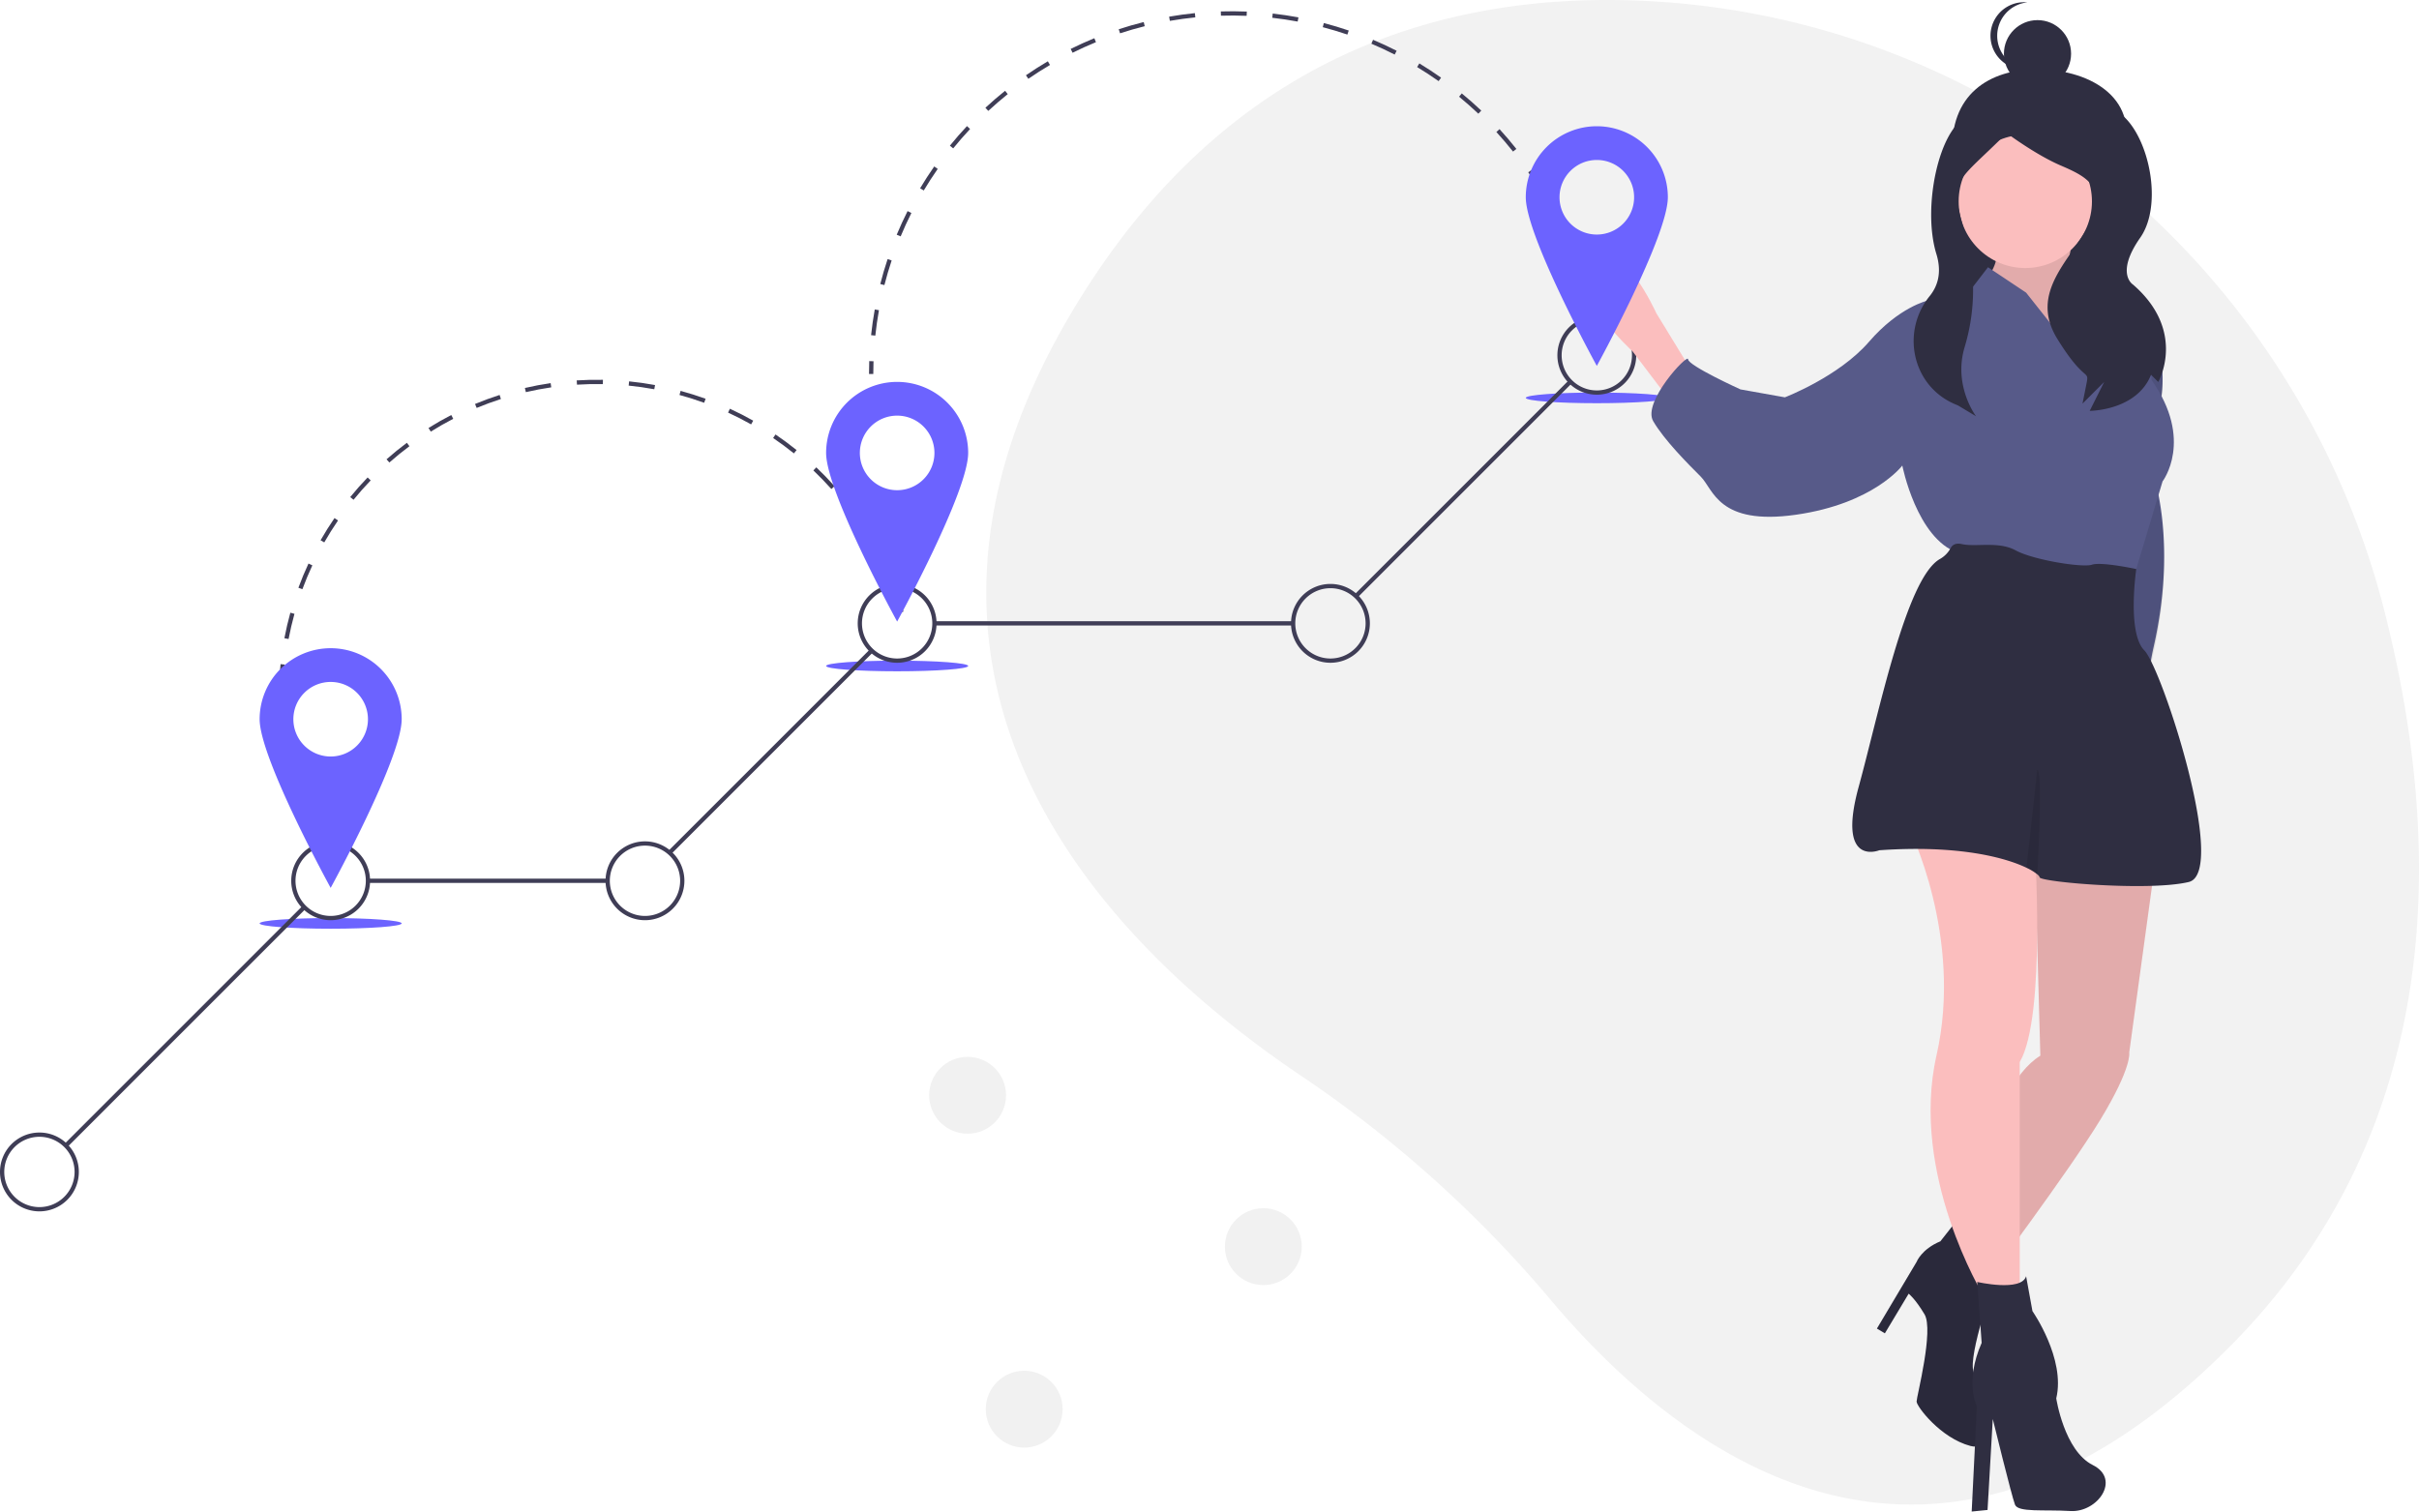 <svg xmlns="http://www.w3.org/2000/svg" width="918.109" height="573.831" viewBox="0 0 918.109 573.831">
  <g id="undraw_destinations_fpv7" transform="translate(0.001 0)">
    <path id="Path_1" data-name="Path 1" d="M1025.992,327.157C992.3,194.686,875.9,99.06,739.265,95.224,667.03,93.2,591.019,117.154,535.677,200.988c-98.929,149.862,6.079,253.421,79.288,302.63a458.085,458.085,0,0,1,94.684,85.1c49.45,58.68,144.58,131.6,257.878,17.347C1049.648,523.256,1048.434,415.4,1025.992,327.157Z" transform="translate(-120.983 -95.108)" fill="#f2f2f2"/>
    <path id="Path_2" data-name="Path 2" d="M188.391,504.767c-.908-1.344-1.8-2.724-2.652-4.1l1.377-.852c.841,1.36,1.721,2.722,2.617,4.048Z" transform="translate(-61.947 -172.286)" fill="#3f3d56"/>
    <path id="Path_3" data-name="Path 3" d="M176.631,448.785c-1.5-2.946-2.9-5.99-4.147-9.047l1.5-.613c1.234,3.016,2.61,6.018,4.092,8.925Zm-7.53-18.406c-.993-3.151-1.866-6.383-2.6-9.607l1.579-.357c.719,3.18,1.58,6.369,2.559,9.477Zm-4.385-19.4c-.459-3.266-.788-6.6-.978-9.9l1.616-.093c.187,3.26.512,6.546.965,9.769Zm.471-19.812-1.618-.038c.078-3.308.293-6.648.639-9.927l1.61.17c-.341,3.235-.553,6.53-.63,9.795Zm2.062-19.5-1.59-.3c.616-3.246,1.376-6.506,2.259-9.689l1.56.432c-.871,3.141-1.621,6.356-2.229,9.559Zm5.242-18.9-1.518-.56c1.144-3.1,2.434-6.192,3.832-9.189l1.467.684c-1.38,2.957-2.652,6.007-3.781,9.065Zm221.67-5c-1.265-3-2.673-5.988-4.185-8.879l1.434-.75c1.532,2.931,2.96,5.958,4.242,9ZM180.79,334.983l-1.405-.8c1.639-2.867,3.419-5.7,5.291-8.43l1.334.916C184.164,329.356,182.407,332.154,180.79,334.983Zm204.283-4.6c-1.743-2.753-3.623-5.469-5.587-8.071l1.292-.975c1.991,2.638,3.9,5.39,5.662,8.18ZM191.9,318.806l-1.255-1.023c2.088-2.562,4.307-5.068,6.6-7.45l1.167,1.121C196.146,313.8,193.956,316.278,191.9,318.806Zm181.36-4.081c-2.171-2.433-4.469-4.806-6.831-7.052l1.116-1.173c2.393,2.277,4.723,4.681,6.923,7.147ZM205.493,304.662l-1.071-1.213c2.477-2.186,5.075-4.3,7.722-6.273l.968,1.3C210.5,300.423,207.937,302.506,205.493,304.662ZM359.04,301.2c-2.539-2.046-5.194-4.012-7.891-5.843l.909-1.34c2.734,1.856,5.424,3.848,8,5.922Zm-137.828-8.273-.858-1.372c2.8-1.753,5.71-3.409,8.643-4.923l.742,1.438C226.846,289.568,223.977,291.2,221.212,292.931ZM342.8,290.187c-2.844-1.6-5.785-3.108-8.743-4.469l.677-1.471c3,1.38,5.98,2.9,8.862,4.53Zm-104.17-6.247-.621-1.495c3.05-1.267,6.19-2.421,9.332-3.43l.495,1.541C244.741,281.551,241.644,282.69,238.635,283.939Zm86.342-1.953c-3.063-1.112-6.213-2.109-9.361-2.964l.424-1.562c3.191.866,6.383,1.877,9.489,3ZM257.3,277.945l-.365-1.577c3.214-.745,6.5-1.365,9.776-1.843l.234,1.6c-3.227.472-6.473,1.084-9.644,1.819Zm48.742-1.1c-3.2-.59-6.469-1.053-9.719-1.378l.161-1.611c3.294.33,6.608.8,9.851,1.4Zm-29.335-1.737-.1-1.615c3.292-.208,6.649-.282,9.947-.222l-.029,1.619c-3.257-.06-6.566.014-9.815.219Z" transform="translate(-57.719 -129.08)" fill="#3f3d56"/>
    <path id="Path_4" data-name="Path 4" d="M454.192,381.326c-.434-1.54-.9-3.093-1.4-4.615l1.539-.5c.5,1.543.98,3.117,1.419,4.678Z" transform="translate(-112.874 -148.715)" fill="#3f3d56"/>
    <path id="Path_5" data-name="Path 5" d="M441.946,269.38h-1.619c0-1.62.028-3.263.085-4.884l1.618.056C441.974,266.155,441.946,267.779,441.946,269.38Z" transform="translate(-110.497 -127.411)" fill="#3f3d56"/>
    <path id="Path_6" data-name="Path 6" d="M442.9,223.523l-1.61-.171c.347-3.26.816-6.546,1.395-9.767l1.593.286C443.706,217.054,443.242,220.3,442.9,223.523Zm3.446-19.181-1.568-.4c.81-3.177,1.747-6.362,2.783-9.467l1.536.512c-1.025,3.069-1.95,6.216-2.751,9.355Zm258.136-17.077c-1.21-3-2.545-6-3.967-8.907l1.454-.711c1.439,2.941,2.79,5.973,4.015,9.013Zm-251.965-1.419-1.495-.622c1.259-3.025,2.644-6.044,4.12-8.975l1.446.728c-1.458,2.9-2.828,5.88-4.071,8.869Zm243.4-16.087c-1.627-2.8-3.377-5.572-5.2-8.248l1.337-.912c1.847,2.708,3.617,5.516,5.264,8.346Zm-234.63-1.333-1.39-.83c1.677-2.81,3.481-5.6,5.361-8.289l1.327.927c-1.858,2.658-3.64,5.414-5.3,8.192Zm223.65-14.771c-2.013-2.541-4.141-5.038-6.324-7.424l1.193-1.093c2.21,2.414,4.363,4.942,6.4,7.512Zm-212.482-1.212-1.257-1.02c2.065-2.546,4.246-5.049,6.485-7.439l1.182,1.106C476.65,147.453,474.493,149.927,472.453,152.443Zm199.321-13.167c-2.353-2.228-4.814-4.4-7.316-6.451l1.026-1.251c2.532,2.077,5.023,4.273,7.4,6.527Zm-186-1.061-1.1-1.188c2.4-2.225,4.918-4.393,7.474-6.442l1.012,1.263c-2.527,2.025-5.012,4.167-7.386,6.366Zm170.922-11.3c-2.644-1.871-5.389-3.669-8.159-5.344l.838-1.385c2.8,1.7,5.581,3.515,8.256,5.407Zm-155.716-.887-.92-1.332c2.695-1.86,5.491-3.647,8.313-5.311l.822,1.394c-2.788,1.644-5.551,3.41-8.215,5.248Zm139.035-9.2c-2.885-1.474-5.86-2.86-8.841-4.121l.631-1.491c3.017,1.276,6.026,2.679,8.947,4.17Zm-122.253-.69-.72-1.449c2.932-1.456,5.954-2.823,8.983-4.065l.614,1.5c-2.992,1.227-5.979,2.578-8.877,4.017Zm104.3-6.9c-3.062-1.042-6.2-1.987-9.342-2.807l.409-1.566c3.175.829,6.356,1.785,9.454,2.84Zm-86.279-.479-.5-1.538c3.111-1.02,6.3-1.939,9.481-2.733l.392,1.57c-3.142.785-6.294,1.693-9.368,2.7ZM603.2,104.3c-3.183-.591-6.428-1.073-9.645-1.434l.18-1.608c3.256.366,6.54.854,9.761,1.451Zm-48.511-.266-.277-1.595c3.225-.562,6.513-1.013,9.774-1.343l.163,1.611c-3.222.325-6.473.772-9.659,1.327Zm29.142-1.91c-3.241-.132-6.536-.149-9.753-.053l-.049-1.618c3.255-.1,6.588-.08,9.868.054Z" transform="translate(-110.681 -96.115)" fill="#3f3d56"/>
    <path id="Path_7" data-name="Path 7" d="M772.023,223.694c-.433-1.54-.9-3.1-1.389-4.623l1.541-.493c.495,1.545.968,3.119,1.407,4.677Z" transform="translate(-173.487 -118.654)" fill="#3f3d56"/>
    <ellipse id="Ellipse_1" data-name="Ellipse 1" cx="26.96" cy="2.022" rx="26.96" ry="2.022" transform="translate(98.538 348.526)" fill="#6c63ff"/>
    <ellipse id="Ellipse_2" data-name="Ellipse 2" cx="26.96" cy="2.022" rx="26.96" ry="2.022" transform="translate(313.542 250.797)" fill="#6c63ff"/>
    <ellipse id="Ellipse_3" data-name="Ellipse 3" cx="26.96" cy="2.022" rx="26.96" ry="2.022" transform="translate(579.095 149.024)" fill="#6c63ff"/>
    <rect id="Rectangle_1" data-name="Rectangle 1" width="114.647" height="1.618" transform="translate(514.308 225.474) rotate(-45)" fill="#3f3d56"/>
    <rect id="Rectangle_2" data-name="Rectangle 2" width="136.147" height="1.619" transform="translate(354.656 235.834)" fill="#3f3d56"/>
    <rect id="Rectangle_3" data-name="Rectangle 3" width="107.689" height="1.618" transform="translate(253.661 323.017) rotate(-45)" fill="#3f3d56"/>
    <rect id="Rectangle_4" data-name="Rectangle 4" width="90.989" height="1.619" transform="translate(139.652 333.563)" fill="#3f3d56"/>
    <rect id="Rectangle_5" data-name="Rectangle 5" width="127.868" height="1.618" transform="translate(24.503 434.226) rotate(-45)" fill="#3f3d56"/>
    <path id="Path_8" data-name="Path 8" d="M184.321,519.708a14.963,14.963,0,1,1,14.963-14.963,14.963,14.963,0,0,1-14.963,14.963Zm0-28.308a13.345,13.345,0,1,0,13.345,13.345A13.345,13.345,0,0,0,184.321,491.4Z" transform="translate(-58.823 -170.373)" fill="#3f3d56"/>
    <path id="Path_9" data-name="Path 9" d="M331.728,519.708a14.963,14.963,0,1,1,14.963-14.963,14.963,14.963,0,0,1-14.963,14.963Zm0-28.308a13.345,13.345,0,1,0,13.345,13.345A13.345,13.345,0,0,0,331.728,491.4Z" transform="translate(-86.934 -170.373)" fill="#3f3d56"/>
    <path id="Path_10" data-name="Path 10" d="M449.987,398.95a14.963,14.963,0,1,1,14.963-14.963,14.963,14.963,0,0,1-14.963,14.963Zm0-28.308a13.345,13.345,0,1,0,13.345,13.345,13.345,13.345,0,0,0-13.345-13.345Z" transform="translate(-109.486 -147.344)" fill="#3f3d56"/>
    <path id="Path_11" data-name="Path 11" d="M653.193,398.95a14.963,14.963,0,1,1,14.963-14.963A14.963,14.963,0,0,1,653.193,398.95Zm0-28.308a13.345,13.345,0,1,0,13.345,13.345A13.345,13.345,0,0,0,653.193,370.643Z" transform="translate(-148.237 -147.344)" fill="#3f3d56"/>
    <path id="Path_12" data-name="Path 12" d="M778.115,273.2a14.963,14.963,0,1,1,14.963-14.963A14.963,14.963,0,0,1,778.115,273.2Zm0-28.308a13.345,13.345,0,1,0,13.345,13.345,13.344,13.344,0,0,0-13.345-13.345Z" transform="translate(-172.06 -123.363)" fill="#3f3d56"/>
    <path id="Path_13" data-name="Path 13" d="M47.74,656.289A14.963,14.963,0,1,1,62.7,641.326,14.964,14.964,0,0,1,47.74,656.289Zm0-28.308a13.345,13.345,0,1,0,13.344,13.345A13.345,13.345,0,0,0,47.74,627.981Z" transform="translate(-32.777 -196.419)" fill="#3f3d56"/>
    <path id="Path_14" data-name="Path 14" d="M181.494,399.173a26.96,26.96,0,0,0-26.96,26.96c0,14.889,26.96,64.029,26.96,64.029s26.96-49.14,26.96-64.029A26.96,26.96,0,0,0,181.494,399.173Zm0,41.114a14.154,14.154,0,1,1,14.154-14.154,14.154,14.154,0,0,1-14.154,14.154Z" transform="translate(-55.996 -153.094)" fill="#6c63ff"/>
    <path id="Path_15" data-name="Path 15" d="M447.16,274.251a26.96,26.96,0,0,0-26.959,26.96c0,14.89,26.96,64.03,26.96,64.03s26.96-49.14,26.96-64.029a26.96,26.96,0,0,0-26.96-26.96Zm0,41.114a14.154,14.154,0,1,1,14.154-14.154,14.154,14.154,0,0,1-14.154,14.154Z" transform="translate(-106.659 -129.271)" fill="#6c63ff"/>
    <path id="Path_16" data-name="Path 16" d="M1012.976,159.932c-5.706,16.895-14.456,32.288-32.288,32.288S949.4,177.735,948.4,159.931c-1.284-22.75,14.045-32.382,32.288-32.288C1002.236,127.755,1019.749,139.882,1012.976,159.932Z" transform="translate(-207.373 -101.312)" fill="#2f2e41"/>
    <rect id="Rectangle_7" data-name="Rectangle 7" width="63.727" height="80.721" transform="translate(741.026 56.07)" fill="#2f2e41"/>
    <path id="Path_17" data-name="Path 17" d="M1028.335,238.7h5.42a48.254,48.254,0,0,1,7.227,39.749c-6.023,22.886-1.2,27.1-1.2,27.1s7.841,24.784-.591,62.124S1047,415.161,1047,415.161l-15.057-30.113-8.432-79.5Z" transform="translate(-221.712 -122.491)" fill="#575a89"/>
    <path id="Path_18" data-name="Path 18" d="M1028.335,241.146h5.42a48.254,48.254,0,0,1,7.227,39.749c-6.023,22.886-1.2,27.1-1.2,27.1s7.841,24.784-.591,62.124S1047,417.609,1047,417.609L1031.948,387.5l-8.432-79.5Z" transform="translate(-221.712 -122.958)" opacity="0.1"/>
    <path id="Path_19" data-name="Path 19" d="M998.225,202.582s-4.818,19.272-2.409,19.272,10.841,10.238,10.841,10.238l5.42,19.875-4.216,14.454-14.454-3.011-18.068-19.875-5.42-5.42L965.1,220.65s6.023-7.227,1.807-13.25S998.225,202.582,998.225,202.582Z" transform="translate(-210.572 -115.585)" fill="#fbbebe"/>
    <path id="Path_20" data-name="Path 20" d="M998.225,202.582s-4.818,19.272-2.409,19.272,10.841,10.238,10.841,10.238l5.42,19.875-4.216,14.454-14.454-3.011-18.068-19.875-5.42-5.42L965.1,220.65s6.023-7.227,1.807-13.25S998.225,202.582,998.225,202.582Z" transform="translate(-210.572 -115.585)" opacity="0.1"/>
    <path id="Path_21" data-name="Path 21" d="M816.467,258.38,803.217,236.7s-14.3-31.646-24.541-20.2,15.507,34.657,15.507,34.657l13.25,17.466Z" transform="translate(-174.562 -117.781)" fill="#fbbebe"/>
    <path id="Path_22" data-name="Path 22" d="M1025.642,498.217,1016,568.682s1.2,5.42-10.841,25.295-44.568,63.238-44.568,63.238l-9.636-18.068s11.443-57.215,31.318-69.26l-2.409-86.726Z" transform="translate(-207.875 -169.11)" fill="#fbbebe"/>
    <path id="Path_23" data-name="Path 23" d="M1025.642,498.217,1016,568.682s1.2,5.42-10.841,25.295-44.568,63.238-44.568,63.238l-9.636-18.068s11.443-57.215,31.318-69.26l-2.409-86.726Z" transform="translate(-207.875 -169.11)" opacity="0.1"/>
    <path id="Path_24" data-name="Path 24" d="M943.723,666.973l13.25,25.295s-10.841,30.715-6.625,33.727,9.636,30.113-1.807,27.1-20.477-15.057-20.477-16.863,6.625-27.1,3.011-33.125-6.023-7.829-6.023-7.829l-9.034,15.057-3.011-1.807,15.057-25.295s1.807-4.818,9.034-7.829Z" transform="translate(-200.638 -204.164)" fill="#2f2e41"/>
    <path id="Path_25" data-name="Path 25" d="M943.723,666.973l13.25,25.295s-10.841,30.715-6.625,33.727,9.636,30.113-1.807,27.1-20.477-15.057-20.477-16.863,6.625-27.1,3.011-33.125-6.023-7.829-6.023-7.829l-9.034,15.057-3.011-1.807,15.057-25.295s1.807-4.818,9.034-7.829Z" transform="translate(-200.638 -204.164)" opacity="0.1"/>
    <path id="Path_26" data-name="Path 26" d="M975.611,488.22s4.677,66.61-5.561,84.076v86.726L956.2,660.828s-27.974-45.915-17.735-91.084-10.571-86.583-10.571-86.583Z" transform="translate(-203.476 -169.11)" fill="#fbbebe"/>
    <circle id="Ellipse_4" data-name="Ellipse 4" cx="25.295" cy="25.295" r="25.295" transform="translate(743.387 51.163)" fill="#fbbebe"/>
    <path id="Path_27" data-name="Path 27" d="M974.754,262.022l-25.3-31.92L935,220.466l-6.025,7.829-16.863,4.818s-10.841,2.409-22.284,15.659-31.92,21.079-31.92,21.079l-16.863-3.011s-19.875-9.034-19.875-11.443-17.466,16.261-13.25,23.488,13.25,16.261,18.068,21.079,6.625,18.67,36.136,14.454,40.352-18.67,40.352-18.67,5.42,27.7,21.079,33.124,66.851,9.034,66.851,9.034l10.841-36.136s12.045-15.659-4.216-38.545c0,0-.312-12.8-2.06-21.317-.68-3.313-1.577-5.978-2.758-6.99-4.216-3.614-26.5-9.636-26.5-9.636s3.614,12.045,5.42,12.648S977.158,259.01,974.754,262.022Z" transform="translate(-180.473 -119.014)" fill="#575a89"/>
    <path id="Path_28" data-name="Path 28" d="M911.708,466.524c30.33-2.108,47.988,2.861,55.866,6.649a19.974,19.974,0,0,1,4.107,2.493c.578.488.855.867.855,1.1,0,1.807,41.556,5.42,56.613,1.807s-10.238-81.305-16.863-87.93-3.053-30.872-3.053-30.872-13.208-2.855-16.821-1.65-22.284-1.807-28.909-5.42-15.057-1.2-20.477-2.409c-2.421-.536-3.644.367-4.252,1.536a10.413,10.413,0,0,1-4.119,4.162c-12.786,7.366-23.049,58.293-30.776,86.448C895.446,473.149,911.708,466.524,911.708,466.524Z" transform="translate(-198.434 -143.741)" fill="#2f2e41"/>
    <path id="Path_29" data-name="Path 29" d="M978.1,693.763l2.409,13.25s12.651,18.068,9.034,33.125c0,0,3.011,19.875,13.852,25.3s1.807,18.068-8.432,17.466-19.875.6-21.079-2.409-8.432-32.522-8.432-32.522L963.47,782.5l-6.023.6,1.977-39.954s-4.818-9.034,1.807-24.091l-1.672-23.112S976.288,699.786,978.1,693.763Z" transform="translate(-209.113 -209.272)" fill="#2f2e41"/>
    <path id="Path_30" data-name="Path 30" d="M983.154,493.432a19.968,19.968,0,0,1,4.107,2.493c.319-5.691,2.162-40.111-.048-39.557Z" transform="translate(-214.015 -164)" opacity="0.1"/>
    <path id="Path_31" data-name="Path 31" d="M962.132,145.968s-.28-1.559-11.236,2.549-17.523,34.427-12.045,52.231c2.208,7.175.412,12.348-2.519,15.967-11,13.582-6.669,33.983,9.352,40.967q.678.3,1.384.585l6.848,4.108s-8.729-11.486-4.361-26.178a75.329,75.329,0,0,0,1.359-38.563c-.5-2.152-1.07-4.369-1.717-6.633-5.478-19.173-2.814-16.959,16.359-36.132,0,0,10.956,8.217,20.542,12.326s17.8,8.217,10.956,21.912-23.281,26.021-12.326,43.824,12.326,10.956,10.956,17.8h0l-1.37,6.847,8.217-8.217-5.478,10.956s17.8,0,23.281-13.7l2.739,2.739s10.956-19.173-9.587-36.977c0,0-6.848-4.109,2.739-17.8s2.224-43.139-10.1-48.617S962.132,145.968,962.132,145.968Z" transform="translate(-203.923 -104.343)" fill="#2f2e41"/>
    <circle id="Ellipse_5" data-name="Ellipse 5" cx="12.745" cy="12.745" r="12.745" transform="translate(760.569 7.638)" fill="#2f2e41"/>
    <path id="Path_32" data-name="Path 32" d="M968.813,108.892a12.746,12.746,0,0,1,11.47-12.681c-.418-.042-.843-.064-1.274-.064a12.745,12.745,0,1,0,0,25.491c.43,0,.855-.023,1.274-.064A12.746,12.746,0,0,1,968.813,108.892Z" transform="translate(-210.794 -95.306)" fill="#2f2e41"/>
    <path id="Path_33" data-name="Path 33" d="M775.288,154.326a26.96,26.96,0,0,0-26.96,26.96c0,14.889,26.96,64.029,26.96,64.029s26.96-49.14,26.96-64.029a26.96,26.96,0,0,0-26.96-26.96Zm0,41.114a14.154,14.154,0,1,1,14.154-14.154,14.154,14.154,0,0,1-14.154,14.154Z" transform="translate(-169.233 -106.401)" fill="#6c63ff"/>
    <circle id="Ellipse_6" data-name="Ellipse 6" cx="14.588" cy="14.588" r="14.588" transform="translate(374.134 520.377)" fill="#f1f1f1"/>
    <circle id="Ellipse_7" data-name="Ellipse 7" cx="14.588" cy="14.588" r="14.588" transform="translate(464.895 458.672)" fill="#f1f1f1"/>
    <circle id="Ellipse_8" data-name="Ellipse 8" cx="14.588" cy="14.588" r="14.588" transform="translate(352.655 401.217)" fill="#f1f1f1"/>
  </g>
</svg>
